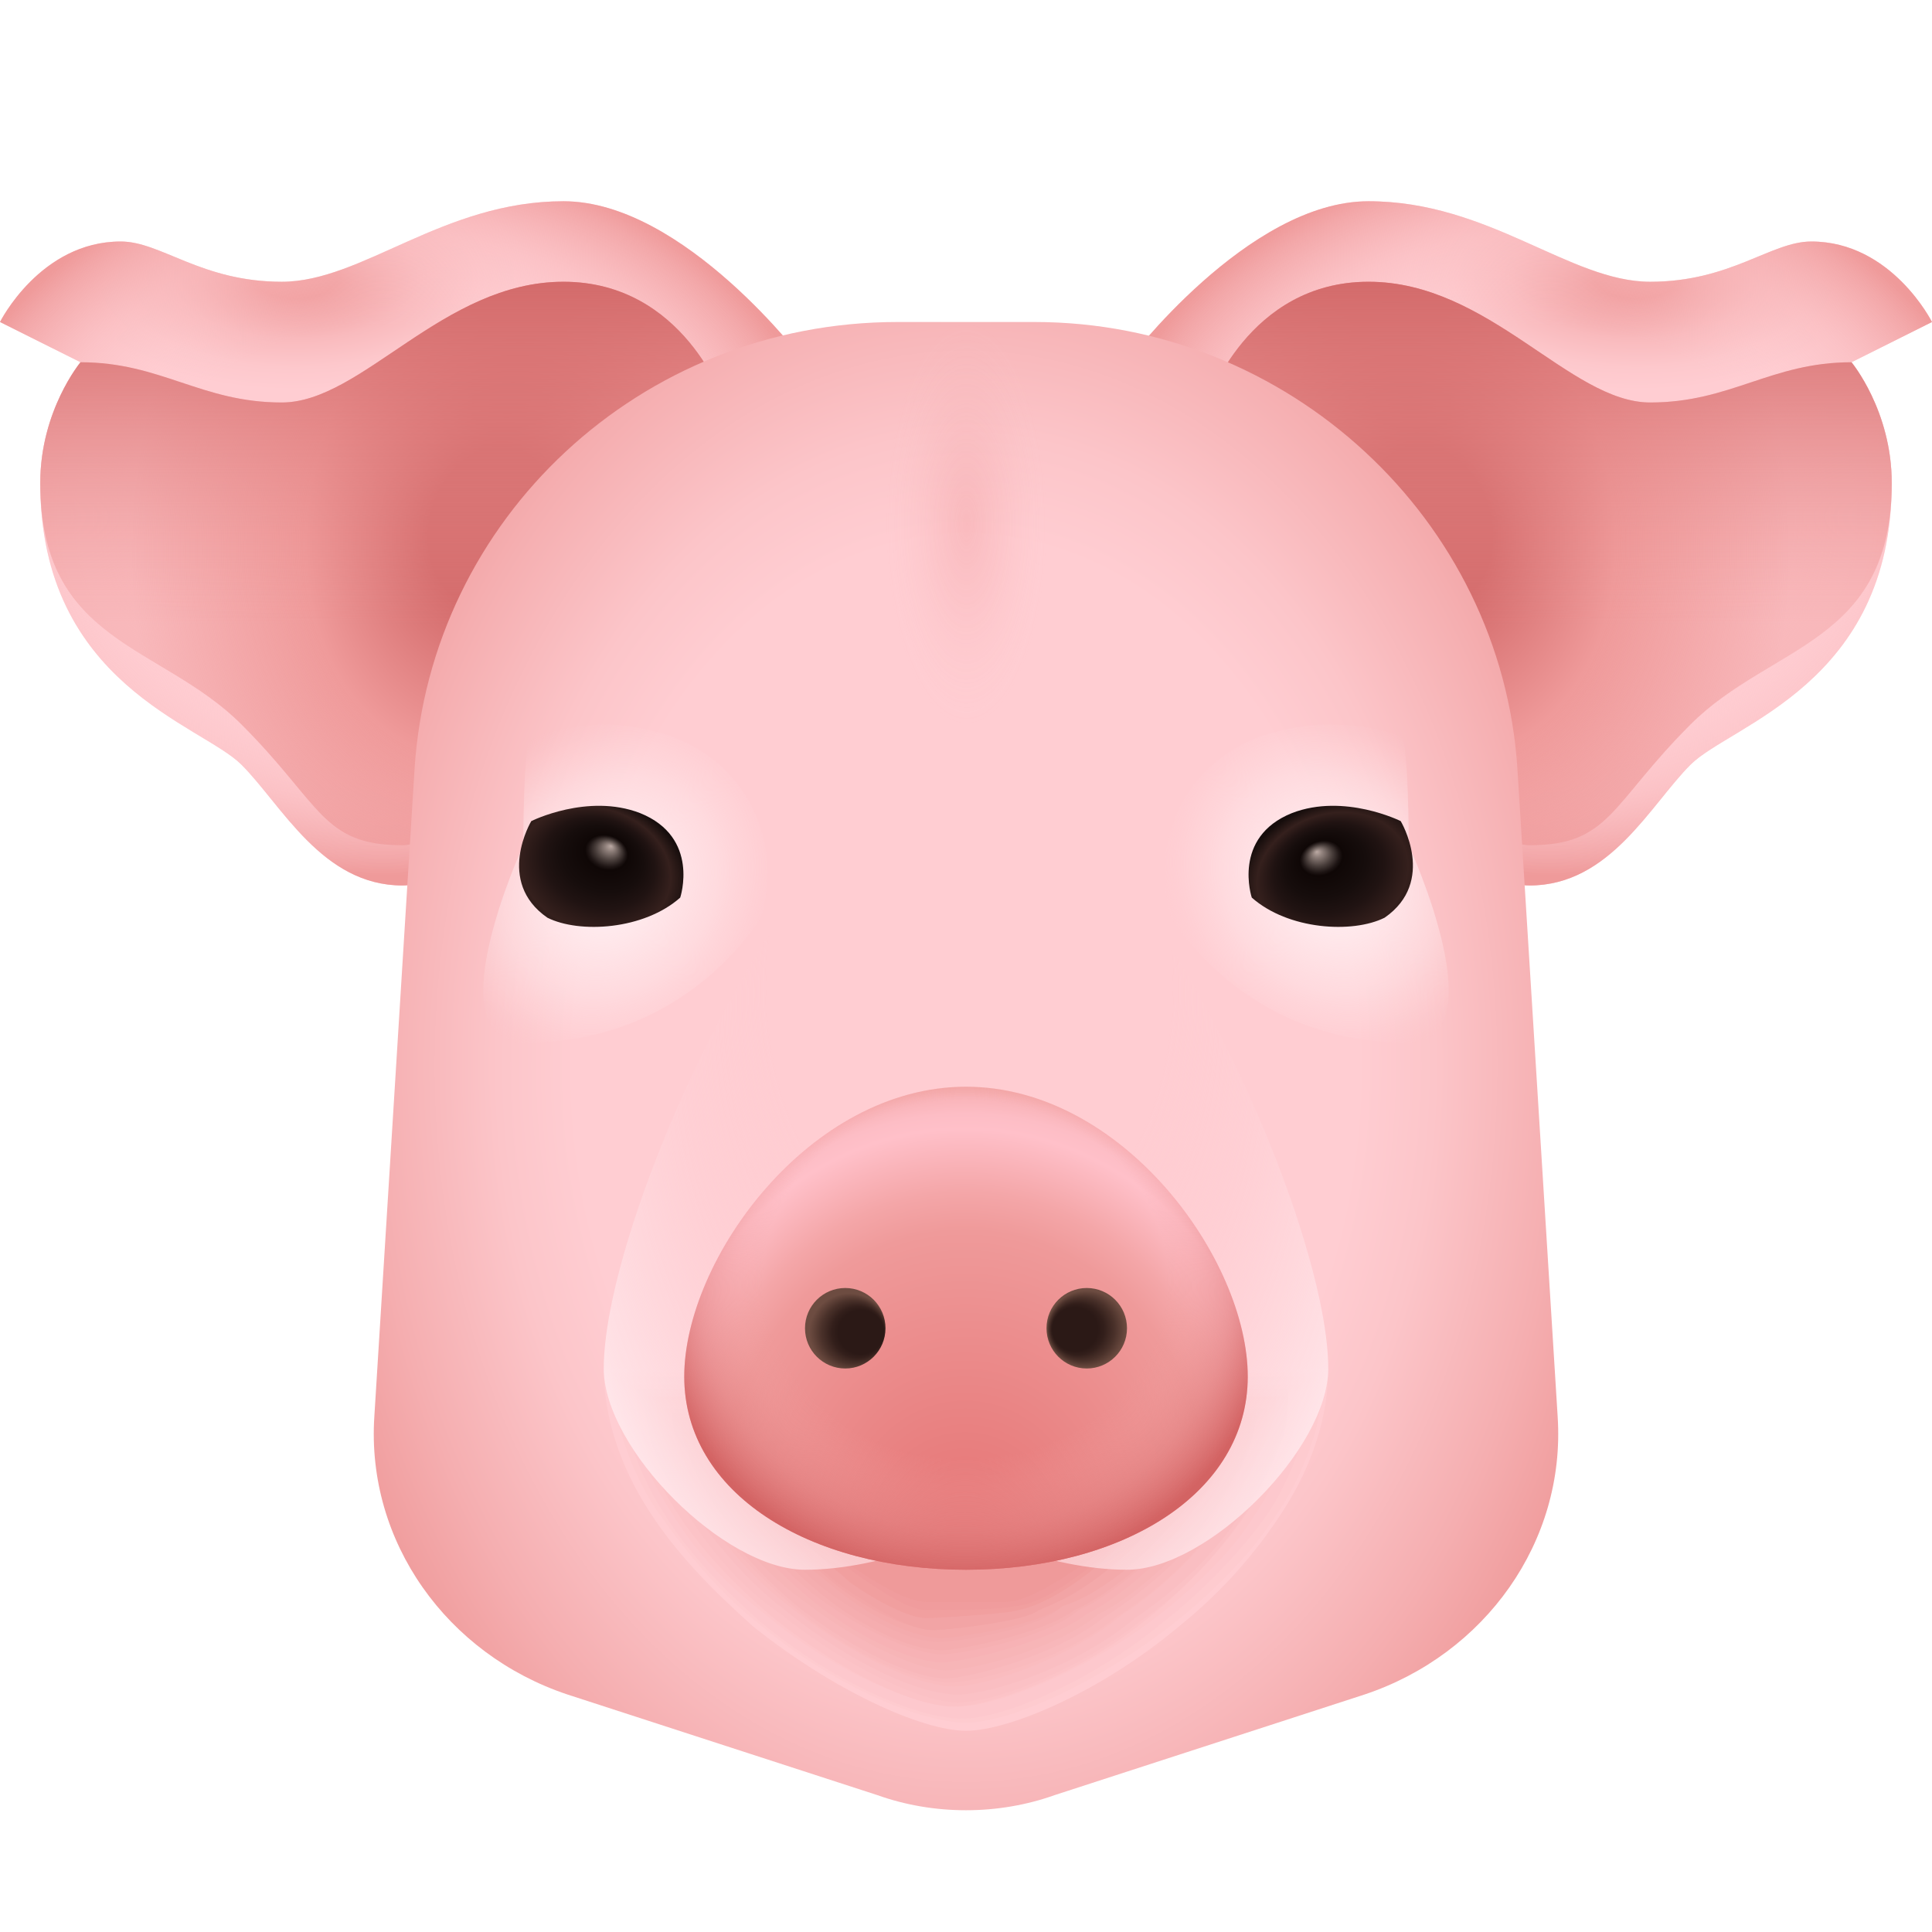 <svg xmlns="http://www.w3.org/2000/svg"  viewBox="0 0 48 48" width="100px" height="100px"><radialGradient id="_sUB17~MmP7w9X5jaIWgRa" cx="40.663" cy="6.902" r="11.146" gradientTransform="matrix(1 0 0 .487 0 3.544)" gradientUnits="userSpaceOnUse"><stop offset=".094" stop-color="#ef9a9a"/><stop offset=".134" stop-color="#f1a2a3"/><stop offset=".28" stop-color="#f9babd"/><stop offset=".411" stop-color="#fdc8cc"/><stop offset=".514" stop-color="#ffcdd2"/></radialGradient><path fill="url(#_sUB17~MmP7w9X5jaIWgRa)" d="M28,9c0,0,3-4,6-4s5,2,7,2s3-1,4-1c2,0,3,2,3,2l-2,1c0,0,1,1.2,1,3c0,5-4,6-5,7s-2,3-4,3c-1,0-2-1-4-4	C32.8,16.1,28,9,28,9z"/><radialGradient id="_sUB17~MmP7w9X5jaIWgRb" cx="38.488" cy="12.841" r="12.461" gradientTransform="matrix(1 0 0 .789 0 2.71)" gradientUnits="userSpaceOnUse"><stop offset=".486" stop-color="#ffcdd2" stop-opacity="0"/><stop offset=".589" stop-color="#fdc8cc" stop-opacity=".244"/><stop offset=".72" stop-color="#f9babd" stop-opacity=".556"/><stop offset=".866" stop-color="#f1a2a3" stop-opacity=".903"/><stop offset=".906" stop-color="#ef9a9a"/></radialGradient><path fill="url(#_sUB17~MmP7w9X5jaIWgRb)" d="M28,9c0,0,3-4,6-4s5,2,7,2s3-1,4-1c2,0,3,2,3,2l-2,1c0,0,1,1.2,1,3c0,5-4,6-5,7s-2,3-4,3c-1,0-2-1-4-4	C32.8,16.1,28,9,28,9z"/><radialGradient id="_sUB17~MmP7w9X5jaIWgRc" cx="34.562" cy="12.012" r="9.609" fx="35.259" fy="13.16" gradientTransform="matrix(.961 -.278 .362 1.249 -2.981 6.614)" gradientUnits="userSpaceOnUse"><stop offset=".16" stop-color="#d36a6a"/><stop offset=".508" stop-color="#ef9a9a"/><stop offset="1" stop-color="#ef9a9a" stop-opacity=".4"/></radialGradient><path fill="url(#_sUB17~MmP7w9X5jaIWgRc)" d="M30,10c0,0,1-3,4-3s5,3,7,3s3-1,5-1c0,0,1,1.2,1,3c0,4-3,4-5,6s-2,3-4,3c0,0-2,0-4-3C32.8,16.1,30,10,30,10z"/><linearGradient id="_sUB17~MmP7w9X5jaIWgRd" x1="38.5" x2="38.5" y1="18.229" y2="6.11" gradientUnits="userSpaceOnUse"><stop offset=".222" stop-color="#ef9a9a" stop-opacity="0"/><stop offset=".298" stop-color="#eb9494" stop-opacity=".107"/><stop offset=".703" stop-color="#da7575" stop-opacity=".678"/><stop offset=".932" stop-color="#d36a6a"/></linearGradient><path fill="url(#_sUB17~MmP7w9X5jaIWgRd)" d="M30,10c0,0,1-3,4-3s5,3,7,3s3-1,5-1c0,0,1,1.2,1,3c0,4-3,4-5,6s-2,3-4,3c0,0-2,0-4-3C32.8,16.1,30,10,30,10z"/><radialGradient id="_sUB17~MmP7w9X5jaIWgRe" cx="680.663" cy="6.902" r="11.146" gradientTransform="matrix(-1 0 0 .487 688 3.544)" gradientUnits="userSpaceOnUse"><stop offset=".094" stop-color="#ef9a9a"/><stop offset=".134" stop-color="#f1a2a3"/><stop offset=".28" stop-color="#f9babd"/><stop offset=".411" stop-color="#fdc8cc"/><stop offset=".514" stop-color="#ffcdd2"/></radialGradient><path fill="url(#_sUB17~MmP7w9X5jaIWgRe)" d="M20,9c0,0-3-4-6-4S9,7,7,7S4,6,3,6C1,6,0,8,0,8l2,1c0,0-1,1.2-1,3c0,5,4,6,5,7s2,3,4,3c1,0,2-1,4-4	C15.2,16.1,20,9,20,9z"/><radialGradient id="_sUB17~MmP7w9X5jaIWgRf" cx="678.488" cy="12.841" r="12.461" gradientTransform="matrix(-1 0 0 .789 688 2.71)" gradientUnits="userSpaceOnUse"><stop offset=".486" stop-color="#ffcdd2" stop-opacity="0"/><stop offset=".589" stop-color="#fdc8cc" stop-opacity=".244"/><stop offset=".72" stop-color="#f9babd" stop-opacity=".556"/><stop offset=".866" stop-color="#f1a2a3" stop-opacity=".903"/><stop offset=".906" stop-color="#ef9a9a"/></radialGradient><path fill="url(#_sUB17~MmP7w9X5jaIWgRf)" d="M20,9c0,0-3-4-6-4S9,7,7,7S4,6,3,6C1,6,0,8,0,8l2,1c0,0-1,1.2-1,3c0,5,4,6,5,7s2,3,4,3c1,0,2-1,4-4	C15.2,16.1,20,9,20,9z"/><radialGradient id="_sUB17~MmP7w9X5jaIWgRg" cx="674.562" cy="12.012" r="9.609" fx="675.259" fy="13.16" gradientTransform="matrix(-.961 -.278 -.362 1.249 665.745 184.563)" gradientUnits="userSpaceOnUse"><stop offset=".16" stop-color="#d36a6a"/><stop offset=".508" stop-color="#ef9a9a"/><stop offset="1" stop-color="#ef9a9a" stop-opacity=".4"/></radialGradient><path fill="url(#_sUB17~MmP7w9X5jaIWgRg)" d="M18,10c0,0-1-3-4-3s-5,3-7,3S4,9,2,9c0,0-1,1.2-1,3c0,4,3,4,5,6s2,3,4,3c0,0,2,0,4-3C15.2,16.1,18,10,18,10z"/><linearGradient id="_sUB17~MmP7w9X5jaIWgRh" x1="678.5" x2="678.5" y1="18.229" y2="6.11" gradientTransform="matrix(-1 0 0 1 688 0)" gradientUnits="userSpaceOnUse"><stop offset=".222" stop-color="#ef9a9a" stop-opacity="0"/><stop offset=".298" stop-color="#eb9494" stop-opacity=".107"/><stop offset=".703" stop-color="#da7575" stop-opacity=".678"/><stop offset=".932" stop-color="#d36a6a"/></linearGradient><path fill="url(#_sUB17~MmP7w9X5jaIWgRh)" d="M18,10c0,0-1-3-4-3s-5,3-7,3S4,9,2,9c0,0-1,1.2-1,3c0,4,3,4,5,6s2,3,4,3c0,0,2,0,4-3C15.2,16.1,18,10,18,10z"/><radialGradient id="_sUB17~MmP7w9X5jaIWgRi" cx="24" cy="29.682" r="17.085" gradientTransform="matrix(1 0 0 1.347 0 -13.491)" gradientUnits="userSpaceOnUse"><stop offset=".569" stop-color="#ffcdd2"/><stop offset=".681" stop-color="#fcc5c9"/><stop offset=".864" stop-color="#f5aeb0"/><stop offset="1" stop-color="#ef9a9a"/></radialGradient><path fill="url(#_sUB17~MmP7w9X5jaIWgRi)" d="M33.9,42.1l-7.7,2.5c-1.4,0.5-3,0.5-4.4,0l-7.7-2.5c-3-1-5-3.8-4.8-6.9l1-16.1C10.7,12.9,15.9,8,22.3,8h3.4	c6.3,0,11.6,4.9,12,11.1l1,16.1C38.9,38.3,36.9,41.1,33.9,42.1z"/><radialGradient id="_sUB17~MmP7w9X5jaIWgRj" cx="24.236" cy="66.381" r="2.423" gradientTransform="matrix(.826 0 0 2.064 3.993 -123.995)" gradientUnits="userSpaceOnUse"><stop offset="0" stop-color="#e57373" stop-opacity=".2"/><stop offset=".179" stop-color="#e67878" stop-opacity=".164"/><stop offset=".402" stop-color="#eb8788" stop-opacity=".12"/><stop offset=".649" stop-color="#f29fa1" stop-opacity=".07"/><stop offset=".912" stop-color="#fbc0c4" stop-opacity=".018"/><stop offset="1" stop-color="#ffcdd2" stop-opacity="0"/></radialGradient><ellipse cx="24" cy="13" fill="url(#_sUB17~MmP7w9X5jaIWgRj)" rx="2" ry="5"/><radialGradient id="_sUB17~MmP7w9X5jaIWgRk" cx="33.106" cy="21.927" r="4.047" gradientTransform="matrix(.73 -.683 .777 .831 -8.12 26.317)" gradientUnits="userSpaceOnUse"><stop offset=".22" stop-color="#ffebee"/><stop offset=".635" stop-color="#ffe9ec" stop-opacity=".468"/><stop offset=".811" stop-color="#ffe2e5" stop-opacity=".242"/><stop offset=".942" stop-color="#ffd5da" stop-opacity=".074"/><stop offset="1" stop-color="#ffcdd2" stop-opacity="0"/></radialGradient><path fill="url(#_sUB17~MmP7w9X5jaIWgRk)" d="M35,21c0,0,0-2.7-0.2-2.7C34.3,18.1,33.7,18,33,18c-0.5,0-1.1,0.1-1.7,0.3c-2.1,0.8-2.7,2.9-2.2,4.5	c0,0,1.8,3.1,5.8,3.1C37.3,26,35,21,35,21z"/><radialGradient id="_sUB17~MmP7w9X5jaIWgRl" cx="28.908" cy="34.424" r="2.918" fx="29.121" fy="35.726" gradientTransform="matrix(-.912 .349 -.302 -.711 70.063 36.398)" gradientUnits="userSpaceOnUse"><stop offset="0" stop-color="#bcaaa4"/><stop offset=".045" stop-color="#8c7d78"/><stop offset=".114" stop-color="#493e3b"/><stop offset=".163" stop-color="#1f1615"/><stop offset=".189" stop-color="#0f0706"/><stop offset=".361" stop-color="#160d0c"/><stop offset=".494" stop-color="#201312"/><stop offset=".67" stop-color="#35201d"/><stop offset=".875" stop-color="#160d0c"/></radialGradient><path fill="url(#_sUB17~MmP7w9X5jaIWgRl)" d="M31.1,22.3c0,0-0.5-1.5,1-2.1c1.3-0.5,2.7,0.2,2.7,0.2s0.9,1.5-0.4,2.4C33.6,23.2,32,23.1,31.1,22.3z"/><radialGradient id="_sUB17~MmP7w9X5jaIWgRm" cx="662.106" cy="21.927" r="4.047" gradientTransform="matrix(-.73 -.683 -.777 .831 515.483 456.005)" gradientUnits="userSpaceOnUse"><stop offset=".22" stop-color="#ffebee"/><stop offset=".635" stop-color="#ffe9ec" stop-opacity=".468"/><stop offset=".811" stop-color="#ffe2e5" stop-opacity=".242"/><stop offset=".942" stop-color="#ffd5da" stop-opacity=".074"/><stop offset="1" stop-color="#ffcdd2" stop-opacity="0"/></radialGradient><path fill="url(#_sUB17~MmP7w9X5jaIWgRm)" d="M13,21c0,0,0-2.7,0.2-2.7c0.5-0.1,1.1-0.3,1.8-0.3c0.5,0,1.1,0.1,1.7,0.3c2.1,0.8,2.7,2.9,2.2,4.5	c0,0-1.8,3.1-5.8,3.1C10.7,26,13,21,13,21z"/><radialGradient id="_sUB17~MmP7w9X5jaIWgRn" cx="668.446" cy="34.424" r="2.918" fx="668.659" fy="35.726" gradientTransform="matrix(.912 .349 .302 -.711 -605.423 -186.944)" gradientUnits="userSpaceOnUse"><stop offset="0" stop-color="#bcaaa4"/><stop offset=".045" stop-color="#8c7d78"/><stop offset=".114" stop-color="#493e3b"/><stop offset=".163" stop-color="#1f1615"/><stop offset=".189" stop-color="#0f0706"/><stop offset=".361" stop-color="#160d0c"/><stop offset=".494" stop-color="#201312"/><stop offset=".67" stop-color="#35201d"/><stop offset=".875" stop-color="#160d0c"/></radialGradient><path fill="url(#_sUB17~MmP7w9X5jaIWgRn)" d="M16.9,22.3c0,0,0.5-1.5-1-2.1c-1.3-0.5-2.7,0.2-2.7,0.2s-0.9,1.5,0.4,2.4C14.4,23.2,16,23.1,16.9,22.3z"/><path fill="#ffcdd2" d="M15,34c0,1.2,0.4,2.4,1.1,3.5s1.6,2,2.6,2.9c2,1.6,4.2,2.6,5.3,2.6s3.4-1,5.3-2.6c1-0.8,1.9-1.8,2.6-2.9 S33,35.2,33,34h-9H15z"/><path fill="#fecbcf" d="M15.2,34.1c0,0.5,0.1,0.9,0.2,1.4c0.2,0.7,0.5,1.4,0.9,2c0.7,1,1.5,2,2.5,2.8c1.9,1.6,4.1,2.5,5.2,2.5 c1.1,0,3.3-1,5.2-2.5c1-0.8,1.9-1.7,2.6-2.8c0.4-0.6,0.7-1.3,0.9-2c0.1-0.5,0.2-0.9,0.2-1.4H24H15.2z"/><path fill="#fdc8cd" d="M15.4,34.2c0,0.5,0.1,0.9,0.2,1.4c0.2,0.7,0.5,1.4,0.9,2c0.6,1,1.5,1.9,2.4,2.7c1.8,1.5,3.9,2.4,5,2.4 c1,0,3.2-0.9,5-2.4c0.9-0.7,1.9-1.7,2.6-2.7c0.4-0.6,0.7-1.3,0.9-2c0.1-0.5,0.2-0.9,0.2-1.4H24H15.4z"/><path fill="#fdc6ca" d="M15.6,34.4c0,0.4,0.1,0.9,0.2,1.3c0.2,0.7,0.5,1.3,0.9,1.9c0.6,1,1.4,1.8,2.3,2.5c1.8,1.5,3.8,2.3,4.8,2.3 c1,0,3.2-0.9,4.9-2.2c0.9-0.7,1.9-1.6,2.5-2.6c0.4-0.6,0.7-1.3,0.9-1.9c0.1-0.4,0.2-0.9,0.2-1.3H24H15.6z"/><path fill="#fcc3c7" d="M15.8,34.5c0,0.4,0.1,0.9,0.2,1.3c0.2,0.7,0.5,1.3,0.9,1.9c0.6,0.9,1.4,1.7,2.2,2.4c1.7,1.4,3.6,2.3,4.6,2.3 c0.9,0,3.1-0.8,4.7-2.1c0.9-0.7,1.8-1.6,2.5-2.6c0.4-0.6,0.7-1.2,0.9-1.9c0.1-0.4,0.2-0.9,0.2-1.3H24H15.8z"/><path fill="#fbc1c5" d="M16,34.6c0,0.4,0.1,0.9,0.2,1.3c0.2,0.6,0.6,1.3,1,1.9c0.6,0.9,1.3,1.7,2.2,2.3c1.6,1.3,3.5,2.2,4.4,2.2 c0.9,0,3-0.8,4.5-2c0.9-0.6,1.8-1.5,2.5-2.5c0.4-0.6,0.7-1.2,1-1.9c0.2-0.4,0.2-0.9,0.2-1.3h-8H16z"/><path fill="#fabec2" d="M16.1,34.7c0,0.4,0.1,0.8,0.3,1.3c0.2,0.6,0.6,1.2,1,1.8c0.6,0.8,1.3,1.6,2.1,2.2c1.6,1.3,3.3,2.1,4.3,2.1 c0.8,0,3-0.7,4.4-1.9c0.9-0.6,1.8-1.4,2.5-2.4c0.4-0.6,0.7-1.2,1-1.8c0.2-0.4,0.3-0.9,0.3-1.3H24H16.1z"/><path fill="#fabcbf" d="M16.3,34.8c0,0.4,0.1,0.8,0.3,1.2c0.2,0.6,0.6,1.2,1,1.8c0.6,0.8,1.2,1.5,2,2.1c1.5,1.2,3.2,2,4.1,2 c0.8,0,2.9-0.7,4.2-1.8c0.8-0.5,1.8-1.4,2.5-2.4c0.4-0.6,0.7-1.2,1-1.8c0.2-0.4,0.3-0.8,0.3-1.2H24H16.3z"/><path fill="#f9babd" d="M16.5,35c0,0.4,0.1,0.8,0.3,1.2c0.2,0.6,0.6,1.2,1,1.7c0.5,0.7,1.2,1.4,1.9,2c1.4,1.2,3.1,1.9,3.9,1.9 c0.7,0,2.9-0.6,4.1-1.6c0.8-0.5,1.8-1.3,2.5-2.3c0.4-0.5,0.8-1.1,1-1.7c0.2-0.4,0.3-0.8,0.3-1.2H24H16.5z"/><path fill="#f8b7ba" d="M16.7,35.1c0,0.4,0.1,0.8,0.3,1.2c0.2,0.6,0.6,1.1,1,1.7c0.5,0.7,1.2,1.4,1.8,1.9c1.4,1.1,2.9,1.8,3.7,1.8 c0.6,0,2.8-0.6,3.9-1.5c0.8-0.5,1.8-1.3,2.5-2.2c0.4-0.5,0.8-1.1,1-1.7c0.2-0.4,0.3-0.8,0.3-1.2H24H16.7z"/><path fill="#f7b5b7" d="M16.9,35.2c0,0.4,0.1,0.7,0.3,1.2c0.2,0.5,0.6,1.1,1,1.6c0.5,0.7,1.1,1.3,1.8,1.8c1.3,1,2.8,1.7,3.5,1.7 c0.6,0,2.7-0.5,3.8-1.4c0.8-0.4,1.7-1.2,2.5-2.1c0.4-0.5,0.8-1.1,1-1.6c0.2-0.4,0.3-0.8,0.3-1.2H24H16.9z"/><path fill="#f7b2b5" d="M17.1,35.3c0,0.3,0.1,0.7,0.3,1.1c0.3,0.5,0.6,1.1,1,1.6c0.5,0.6,1.1,1.2,1.7,1.7c1.2,1,2.6,1.6,3.3,1.6 c0.5,0,2.7-0.5,3.6-1.2c0.8-0.4,1.7-1.2,2.5-2.1c0.4-0.5,0.8-1,1-1.6c0.2-0.4,0.3-0.8,0.3-1.1H24H17.1z"/><path fill="#f6b0b2" d="M17.3,35.4c0,0.3,0.1,0.7,0.3,1.1c0.3,0.5,0.6,1,1,1.5c0.5,0.6,1,1.1,1.6,1.6c1.2,0.9,2.5,1.5,3.2,1.5 c0.5,0,2.6-0.4,3.4-1.1c0.7-0.3,1.7-1.1,2.5-2c0.4-0.5,0.8-1,1-1.5c0.2-0.4,0.3-0.8,0.3-1.1H24H17.3z"/><path fill="#f5adaf" d="M17.5,35.5c0,0.3,0.1,0.7,0.4,1.1c0.3,0.5,0.6,1,1,1.5c0.4,0.5,1,1.1,1.5,1.5c1.1,0.9,2.3,1.4,3,1.4 c0.4,0,2.5-0.4,3.3-1c0.7-0.3,1.7-1.1,2.5-1.9c0.4-0.5,0.8-1,1-1.5c0.2-0.4,0.4-0.8,0.4-1.1H24H17.5z"/><path fill="#f4abad" d="M17.7,35.7c0,0.3,0.2,0.7,0.4,1c0.3,0.5,0.6,1,1,1.4c0.4,0.5,0.9,1,1.4,1.4c1.1,0.8,2.2,1.3,2.8,1.3 c0.4,0,2.5-0.3,3.1-0.9c0.7-0.3,1.7-1,2.5-1.8c0.4-0.5,0.8-1,1-1.4c0.2-0.4,0.4-0.8,0.4-1H24H17.7z"/><path fill="#f4a9aa" d="M17.9,35.8c0,0.3,0.2,0.6,0.4,1c0.3,0.5,0.6,0.9,1.1,1.4c0.4,0.5,0.9,0.9,1.4,1.3c1,0.8,2,1.2,2.6,1.2 c0.3,0,2.4-0.3,3-0.8c0.7-0.2,1.7-0.9,2.5-1.8c0.4-0.4,0.8-0.9,1.1-1.4c0.2-0.4,0.4-0.7,0.4-1H24H17.9z"/><path fill="#f3a6a7" d="M18,35.9c0,0.3,0.2,0.6,0.4,1c0.3,0.4,0.7,0.9,1.1,1.3c0.4,0.4,0.8,0.8,1.3,1.2c0.9,0.7,1.9,1.1,2.4,1.1 c0.3,0,2.3-0.2,2.8-0.6c0.7-0.2,1.6-0.9,2.4-1.7c0.4-0.4,0.8-0.9,1.1-1.3c0.2-0.4,0.4-0.7,0.4-1h-6H18z"/><path fill="#f2a4a5" d="M18.2,36c0,0.3,0.2,0.6,0.4,1c0.3,0.4,0.7,0.9,1.1,1.3c0.4,0.4,0.8,0.8,1.2,1.1c0.9,0.6,1.7,1.1,2.3,1.1 c0.2,0,2.3-0.2,2.6-0.5c0.6-0.2,1.6-0.8,2.4-1.6c0.4-0.4,0.8-0.9,1.1-1.3c0.2-0.4,0.4-0.7,0.4-1H24H18.2z"/><path fill="#f1a1a2" d="M18.4,36.1c0,0.2,0.2,0.6,0.4,0.9c0.3,0.4,0.7,0.8,1.1,1.2c0.3,0.3,0.7,0.7,1.1,1c0.8,0.6,1.6,1,2.1,1 c0.2,0,2.2-0.1,2.5-0.4c0.6-0.1,1.6-0.8,2.4-1.6c0.4-0.4,0.8-0.8,1.1-1.2c0.3-0.4,0.4-0.7,0.4-0.9H24H18.4z"/><path fill="#f19f9f" d="M18.6,36.3c0,0.2,0.2,0.6,0.4,0.9c0.3,0.4,0.7,0.8,1.1,1.2c0.3,0.3,0.7,0.6,1,0.9c0.7,0.5,1.5,0.9,1.9,0.9 c0.1,0,2.1-0.1,2.3-0.2c0.6-0.1,1.6-0.7,2.4-1.5c0.4-0.4,0.8-0.8,1.1-1.2c0.3-0.4,0.4-0.7,0.4-0.9H24H18.6z"/><path fill="#f09c9d" d="M18.8,36.4c0,0.2,0.2,0.5,0.5,0.9c0.3,0.4,0.7,0.8,1.1,1.1c0.3,0.3,0.6,0.5,1,0.8C22,39.6,22.6,40,23,40 c0.1,0,2.1,0,2.2-0.1c0.6,0,1.6-0.7,2.4-1.4c0.4-0.4,0.8-0.8,1.1-1.1c0.3-0.4,0.5-0.7,0.5-0.9H24H18.8z"/><path fill="#ef9a9a" d="M19,36.5c0,0.2,0.2,0.5,0.5,0.9s0.7,0.7,1.1,1.1c0.9,0.7,1.9,1.3,2.4,1.3h2c0.5,0,1.5-0.6,2.4-1.3 c0.4-0.4,0.8-0.7,1.1-1.1s0.5-0.7,0.5-0.9h-5H19z"/><radialGradient id="_sUB17~MmP7w9X5jaIWgRo" cx="24.067" cy="28.114" r="10.674" fx="24.104" fy="23.083" gradientTransform="matrix(1 0 0 1.372 0 -10.447)" gradientUnits="userSpaceOnUse"><stop offset=".472" stop-color="#ffcdd2" stop-opacity="0"/><stop offset=".665" stop-color="#ffd3d8" stop-opacity=".366"/><stop offset=".933" stop-color="#ffe5e9" stop-opacity=".873"/><stop offset="1" stop-color="#ffebee"/></radialGradient><path fill="url(#_sUB17~MmP7w9X5jaIWgRo)" d="M24,19c-3.9,0-9,11.1-9,15c0,2,3,5,5,5s4-1,4-1s2,1,4,1s5-3,5-5C33,30.1,27.9,19,24,19z"/><radialGradient id="_sUB17~MmP7w9X5jaIWgRp" cx="67.669" cy="8.28" r="7.33" fx="67.679" fy="10.611" gradientTransform="matrix(1.167 0 0 1.269 -55 25.63)" gradientUnits="userSpaceOnUse"><stop offset=".068" stop-color="#e57373"/><stop offset=".569" stop-color="#ed9292"/><stop offset=".695" stop-color="#ef9a9a"/><stop offset=".772" stop-color="#f4a6a8"/><stop offset=".901" stop-color="#ffc0c9"/><stop offset=".932" stop-color="#fdbdc5"/><stop offset=".964" stop-color="#f9b4b9"/><stop offset=".986" stop-color="#f4abab"/></radialGradient><path fill="url(#_sUB17~MmP7w9X5jaIWgRp)" d="M31,34.2c0,2.9-3.1,4.8-7,4.8s-7-1.9-7-4.8s3.1-7.2,7-7.2S31,31.3,31,34.2z"/><radialGradient id="_sUB17~MmP7w9X5jaIWgRq" cx="67.663" cy="5.22" r="6.506" fx="67.698" fy="3.296" gradientTransform="matrix(1.167 0 0 1.036 -55 27.055)" gradientUnits="userSpaceOnUse"><stop offset=".661" stop-color="#ef9a9a" stop-opacity="0"/><stop offset=".745" stop-color="#ec9393" stop-opacity=".247"/><stop offset=".864" stop-color="#e28181" stop-opacity=".598"/><stop offset="1" stop-color="#d36363"/></radialGradient><path fill="url(#_sUB17~MmP7w9X5jaIWgRq)" d="M31,34.2c0,2.9-3.1,4.8-7,4.8s-7-1.9-7-4.8s3.1-7.2,7-7.2S31,31.3,31,34.2z"/><radialGradient id="_sUB17~MmP7w9X5jaIWgRr" cx="637.002" cy="-307.006" r=".967" fx="637.002" fy="-307.654" gradientTransform="matrix(.016 -1 1.03 .016 333.017 674.939)" gradientUnits="userSpaceOnUse"><stop offset=".566" stop-color="#2b1916"/><stop offset=".664" stop-color="#331f1b"/><stop offset=".819" stop-color="#4a312a"/><stop offset="1" stop-color="#6d4c41"/></radialGradient><circle cx="27" cy="33" r="1" fill="url(#_sUB17~MmP7w9X5jaIWgRr)"/><radialGradient id="_sUB17~MmP7w9X5jaIWgRs" cx="21.002" cy="-307.006" r=".967" fx="21.002" fy="-307.654" gradientTransform="matrix(-.016 -1 -1.03 .016 -294.78 59.016)" gradientUnits="userSpaceOnUse"><stop offset=".566" stop-color="#2b1916"/><stop offset=".664" stop-color="#331f1b"/><stop offset=".819" stop-color="#4a312a"/><stop offset="1" stop-color="#6d4c41"/></radialGradient><circle cx="21" cy="33" r="1" fill="url(#_sUB17~MmP7w9X5jaIWgRs)"/></svg>
